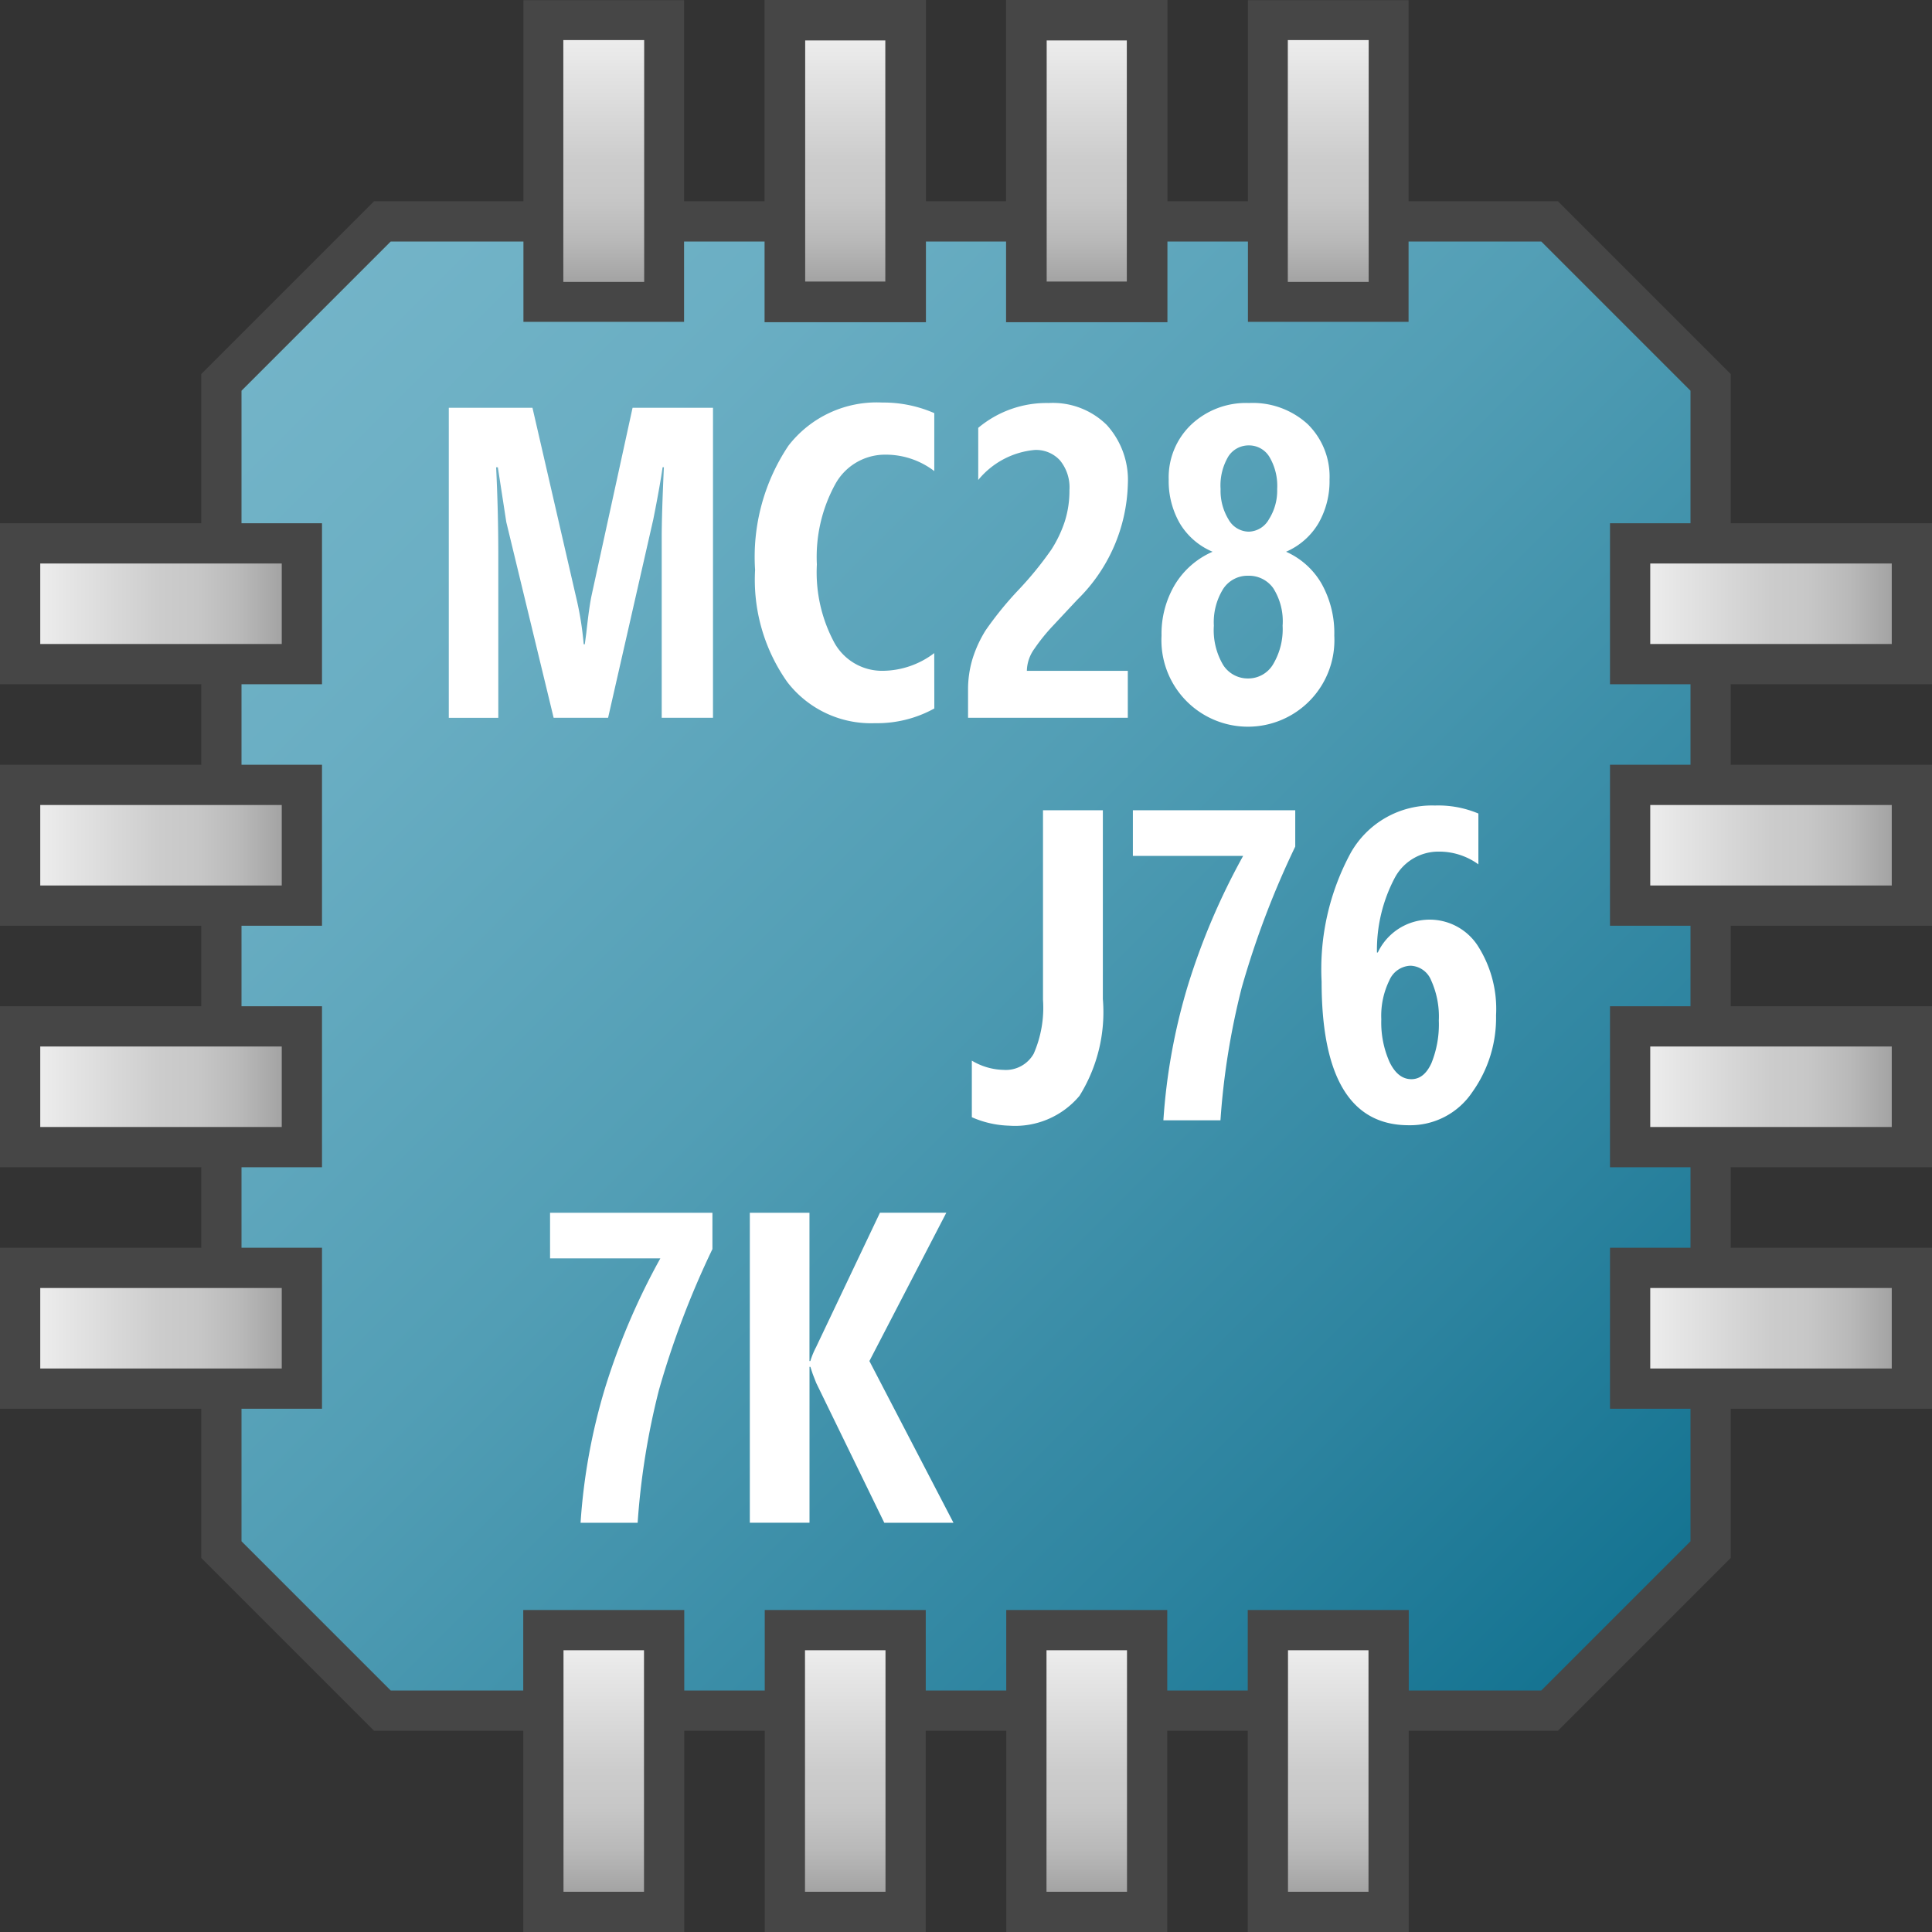 <svg id="Layer_1" data-name="Layer 1" xmlns="http://www.w3.org/2000/svg" xmlns:xlink="http://www.w3.org/1999/xlink" viewBox="0 0 48 48">
  <rect x="0" y="0" width="48" height="48" fill="#333333" stroke="none"/>
  <defs>
    <linearGradient id="Dark_Blue_Grad" data-name="Dark Blue Grad" x1="7.5" y1="7.5" x2="40.5" y2="40.5" gradientUnits="userSpaceOnUse">
      <stop offset="0" stop-color="#73b4c8"/>
      <stop offset="0.175" stop-color="#6aaec3"/>
      <stop offset="0.457" stop-color="#529eb5"/>
      <stop offset="0.809" stop-color="#2c839f"/>
      <stop offset="1" stop-color="#147391"/>
    </linearGradient>
    <linearGradient id="front_-45" data-name="front -45" x1="0.5" y1="15" x2="7.5" y2="15" gradientUnits="userSpaceOnUse">
      <stop offset="0" stop-color="#f2f2f2"/>
      <stop offset="0.5" stop-color="#ccc"/>
      <stop offset="0.63" stop-color="#c7c7c7"/>
      <stop offset="0.779" stop-color="#b9b9b9"/>
      <stop offset="0.938" stop-color="#a2a2a2"/>
      <stop offset="0.99" stop-color="#999"/>
    </linearGradient>
    <linearGradient id="front_-45-2" y1="21" y2="21" xlink:href="#front_-45"/>
    <linearGradient id="front_-45-3" y1="27" y2="27" xlink:href="#front_-45"/>
    <linearGradient id="front_-45-4" y1="33" y2="33" xlink:href="#front_-45"/>
    <linearGradient id="front_-45-5" x1="40.5" x2="47.5" xlink:href="#front_-45"/>
    <linearGradient id="front_-45-6" x1="40.5" y1="21" x2="47.5" y2="21" xlink:href="#front_-45"/>
    <linearGradient id="front_-45-7" x1="40.5" y1="27" x2="47.5" y2="27" xlink:href="#front_-45"/>
    <linearGradient id="front_-45-8" x1="40.5" y1="33" x2="47.5" y2="33" xlink:href="#front_-45"/>
    <linearGradient id="front_-45-9" x1="878.5" y1="-919" x2="885.5" y2="-919" gradientTransform="translate(-849 923)" xlink:href="#front_-45"/>
    <linearGradient id="front_-45-10" x1="878.5" y1="-913" x2="885.5" y2="-913" gradientTransform="translate(-855 917)" xlink:href="#front_-45"/>
    <linearGradient id="front_-45-11" x1="878.5" y1="-907" x2="885.5" y2="-907" gradientTransform="translate(-861 911)" xlink:href="#front_-45"/>
    <linearGradient id="front_-45-12" x1="878.5" y1="-901" x2="885.5" y2="-901" gradientTransform="translate(-867 905)" xlink:href="#front_-45"/>
    <linearGradient id="front_-45-13" x1="918.5" y1="-919" x2="925.5" y2="-919" gradientTransform="translate(-889 963)" xlink:href="#front_-45"/>
    <linearGradient id="front_-45-14" x1="918.5" y1="-913" x2="925.5" y2="-913" gradientTransform="translate(-895 957)" xlink:href="#front_-45"/>
    <linearGradient id="front_-45-15" x1="918.5" y1="-907" x2="925.5" y2="-907" gradientTransform="translate(-901 951)" xlink:href="#front_-45"/>
    <linearGradient id="front_-45-16" x1="918.5" y1="-901" x2="925.5" y2="-901" gradientTransform="translate(-907 945)" xlink:href="#front_-45"/>
  </defs>
  <path d="M5.5,38.5V9.5l4-4h29l4,4v29l-4,4H9.5Z" stroke="#464646" stroke-miterlimit="10" fill="url(#Dark_Blue_Grad)"/>
  <rect x="0.5" y="13.5" width="7" height="3" stroke="#464646" stroke-miterlimit="10" fill="url(#front_-45)"/>
  <rect x="0.5" y="19.5" width="7" height="3" stroke="#464646" stroke-miterlimit="10" fill="url(#front_-45-2)"/>
  <rect x="0.5" y="25.5" width="7" height="3" stroke="#464646" stroke-miterlimit="10" fill="url(#front_-45-3)"/>
  <rect x="0.5" y="31.5" width="7" height="3" stroke="#464646" stroke-miterlimit="10" fill="url(#front_-45-4)"/>
  <rect x="40.5" y="13.5" width="7" height="3" stroke="#464646" stroke-miterlimit="10" fill="url(#front_-45-5)"/>
  <rect x="40.5" y="19.5" width="7" height="3" stroke="#464646" stroke-miterlimit="10" fill="url(#front_-45-6)"/>
  <rect x="40.5" y="25.5" width="7" height="3" stroke="#464646" stroke-miterlimit="10" fill="url(#front_-45-7)"/>
  <rect x="40.5" y="31.5" width="7" height="3" stroke="#464646" stroke-miterlimit="10" fill="url(#front_-45-8)"/>
  <rect x="29.5" y="2.5" width="7" height="3" transform="translate(37 -29) rotate(90)" stroke="#464646" stroke-miterlimit="10" stroke-width="0.991" fill="url(#front_-45-9)"/>
  <rect x="23.5" y="2.5" width="7" height="3" transform="translate(31 -23) rotate(90)" stroke="#464646" stroke-miterlimit="10" stroke-width="1.009" fill="url(#front_-45-10)"/>
  <rect x="17.5" y="2.5" width="7" height="3" transform="translate(25 -17) rotate(90)" stroke="#464646" stroke-miterlimit="10" stroke-width="1.009" fill="url(#front_-45-11)"/>
  <rect x="11.5" y="2.5" width="7" height="3" transform="translate(19 -11) rotate(90)" stroke="#464646" stroke-miterlimit="10" stroke-width="0.991" fill="url(#front_-45-12)"/>
  <rect x="29.5" y="42.5" width="7" height="3" transform="translate(77 11) rotate(90)" stroke="#464646" stroke-miterlimit="10" fill="url(#front_-45-13)"/>
  <rect x="23.5" y="42.5" width="7" height="3" transform="translate(71 17) rotate(90)" stroke="#464646" stroke-miterlimit="10" fill="url(#front_-45-14)"/>
  <rect x="17.5" y="42.5" width="7" height="3" transform="translate(65 23) rotate(90)" stroke="#464646" stroke-miterlimit="10" fill="url(#front_-45-15)"/>
  <rect x="11.5" y="42.5" width="7" height="3" transform="translate(59 29) rotate(90)" stroke="#464646" stroke-miterlimit="10" fill="url(#front_-45-16)"/>
    <path d="M16.44,17.833V13.354q0-.58.054-1.745h-.032q-.07.488-.231,1.294L15.108,17.833H13.755l-1.176-4.861-.21-1.363h-.043q.053,1.084.054,2.143v4.082H11.15V10.131h2.079l1.08,4.688a7.972,7.972,0,0,1,.193,1.188h.027l.038-.285q.07-.649.134-.945l1.015-4.646h1.998V17.833Z" fill="#fff"/>
    <path d="M23.213,17.602a2.936,2.936,0,0,1-1.472.365,2.622,2.622,0,0,1-2.181-1.022,4.401,4.401,0,0,1-.8-2.787,4.971,4.971,0,0,1,.827-3.083,2.772,2.772,0,0,1,2.331-1.074,3.156,3.156,0,0,1,1.294.263v1.44a1.981,1.981,0,0,0-1.208-.408,1.41,1.41,0,0,0-1.252.733,3.758,3.758,0,0,0-.457,1.995,3.677,3.677,0,0,0,.435,1.945,1.355,1.355,0,0,0,1.208.697,2.139,2.139,0,0,0,1.273-.44Z" fill="#fff"/>
    <path d="M24.051,17.833v-.682a2.63,2.63,0,0,1,.115-.795,3.043,3.043,0,0,1,.322-.696,8.598,8.598,0,0,1,.825-1.013,8.586,8.586,0,0,0,.808-.993,3.057,3.057,0,0,0,.331-.692,2.508,2.508,0,0,0,.118-.785,1.056,1.056,0,0,0-.236-.74.805.805,0,0,0-.623-.258,2.049,2.049,0,0,0-1.407.746V10.63a2.639,2.639,0,0,1,1.751-.617,1.905,1.905,0,0,1,1.442.545,2.03,2.03,0,0,1,.524,1.469,4.17,4.17,0,0,1-1.252,2.869q-.327.349-.607.649a4.713,4.713,0,0,0-.464.575.966.966,0,0,0-.186.547h2.508v1.166Z" fill="#fff"/>
    <path d="M28.858,15.792a2.388,2.388,0,0,1,.331-1.265,2.051,2.051,0,0,1,.937-.819,1.729,1.729,0,0,1-.816-.709,2.105,2.105,0,0,1-.274-1.085,1.811,1.811,0,0,1,.559-1.364,1.983,1.983,0,0,1,1.434-.537,2.02,2.02,0,0,1,1.458.523,1.825,1.825,0,0,1,.545,1.378,2.105,2.105,0,0,1-.274,1.085,1.737,1.737,0,0,1-.806.709,1.91,1.91,0,0,1,.883.795A2.506,2.506,0,0,1,33.15,15.792a2.149,2.149,0,1,1-4.292,0Zm1.3-.247a1.693,1.693,0,0,0,.234.981.725.725,0,0,0,.62.33.716.716,0,0,0,.618-.352,1.7,1.7,0,0,0,.236-.959,1.531,1.531,0,0,0-.234-.934.741.741,0,0,0-.62-.307.724.724,0,0,0-.623.328A1.567,1.567,0,0,0,30.158,15.545Zm.167-3.394a1.365,1.365,0,0,0,.196.752.584.584,0,0,0,.507.306.591.591,0,0,0,.499-.309,1.325,1.325,0,0,0,.204-.749,1.411,1.411,0,0,0-.193-.8.59.59,0,0,0-.51-.285.598.598,0,0,0-.51.274A1.408,1.408,0,0,0,30.325,12.15Z" fill="#fff"/>
    <path d="M27.4,24.819a3.934,3.934,0,0,1-.58,2.406,2.087,2.087,0,0,1-1.751.742,2.464,2.464,0,0,1-.924-.21V26.351a1.597,1.597,0,0,0,.79.23.795.795,0,0,0,.747-.402,2.85,2.85,0,0,0,.231-1.338v-4.71H27.4Z" fill="#fff"/>
    <path d="M28.904,27.833a14.966,14.966,0,0,1,.607-3.344,16.968,16.968,0,0,1,1.375-3.225H28.146V20.131H32.18v.902a21.97,21.97,0,0,0-1.329,3.502,18.411,18.411,0,0,0-.529,3.298Z" fill="#fff"/>
    <path d="M36.73,20.212v1.262a1.662,1.662,0,0,0-.983-.316,1.228,1.228,0,0,0-1.093.649A3.832,3.832,0,0,0,34.21,23.665h.021a1.425,1.425,0,0,1,2.476-.18,2.91,2.91,0,0,1,.462,1.742,3.17,3.17,0,0,1-.593,1.91A1.855,1.855,0,0,1,35,27.956q-2.164,0-2.165-3.567a6.067,6.067,0,0,1,.725-3.203A2.316,2.316,0,0,1,35.65,20.013,2.569,2.569,0,0,1,36.73,20.212ZM35.043,23.993a.595.595,0,0,0-.524.362,2.002,2.002,0,0,0-.201.97,2.409,2.409,0,0,0,.207,1.065q.206.422.54.422.317,0,.499-.4a2.571,2.571,0,0,0,.183-1.056,2.179,2.179,0,0,0-.19-.998A.574.574,0,0,0,35.043,23.993Z" fill="#fff"/>
    <path d="M14.424,37.833a14.961,14.961,0,0,1,.607-3.344,16.955,16.955,0,0,1,1.375-3.225H13.666V30.131H17.7v.902a21.97,21.97,0,0,0-1.329,3.502,18.42,18.42,0,0,0-.529,3.298Z" fill="#fff"/>
    <path d="M21.97,37.833l-1.692-3.475-.086-.221-.059-.178h-.021v3.873H18.629V30.131h1.482v3.684h.021a2.119,2.119,0,0,1,.145-.35l1.585-3.335h1.649L21.6,33.815,23.689,37.833Z" fill="#fff"/>
</svg>
